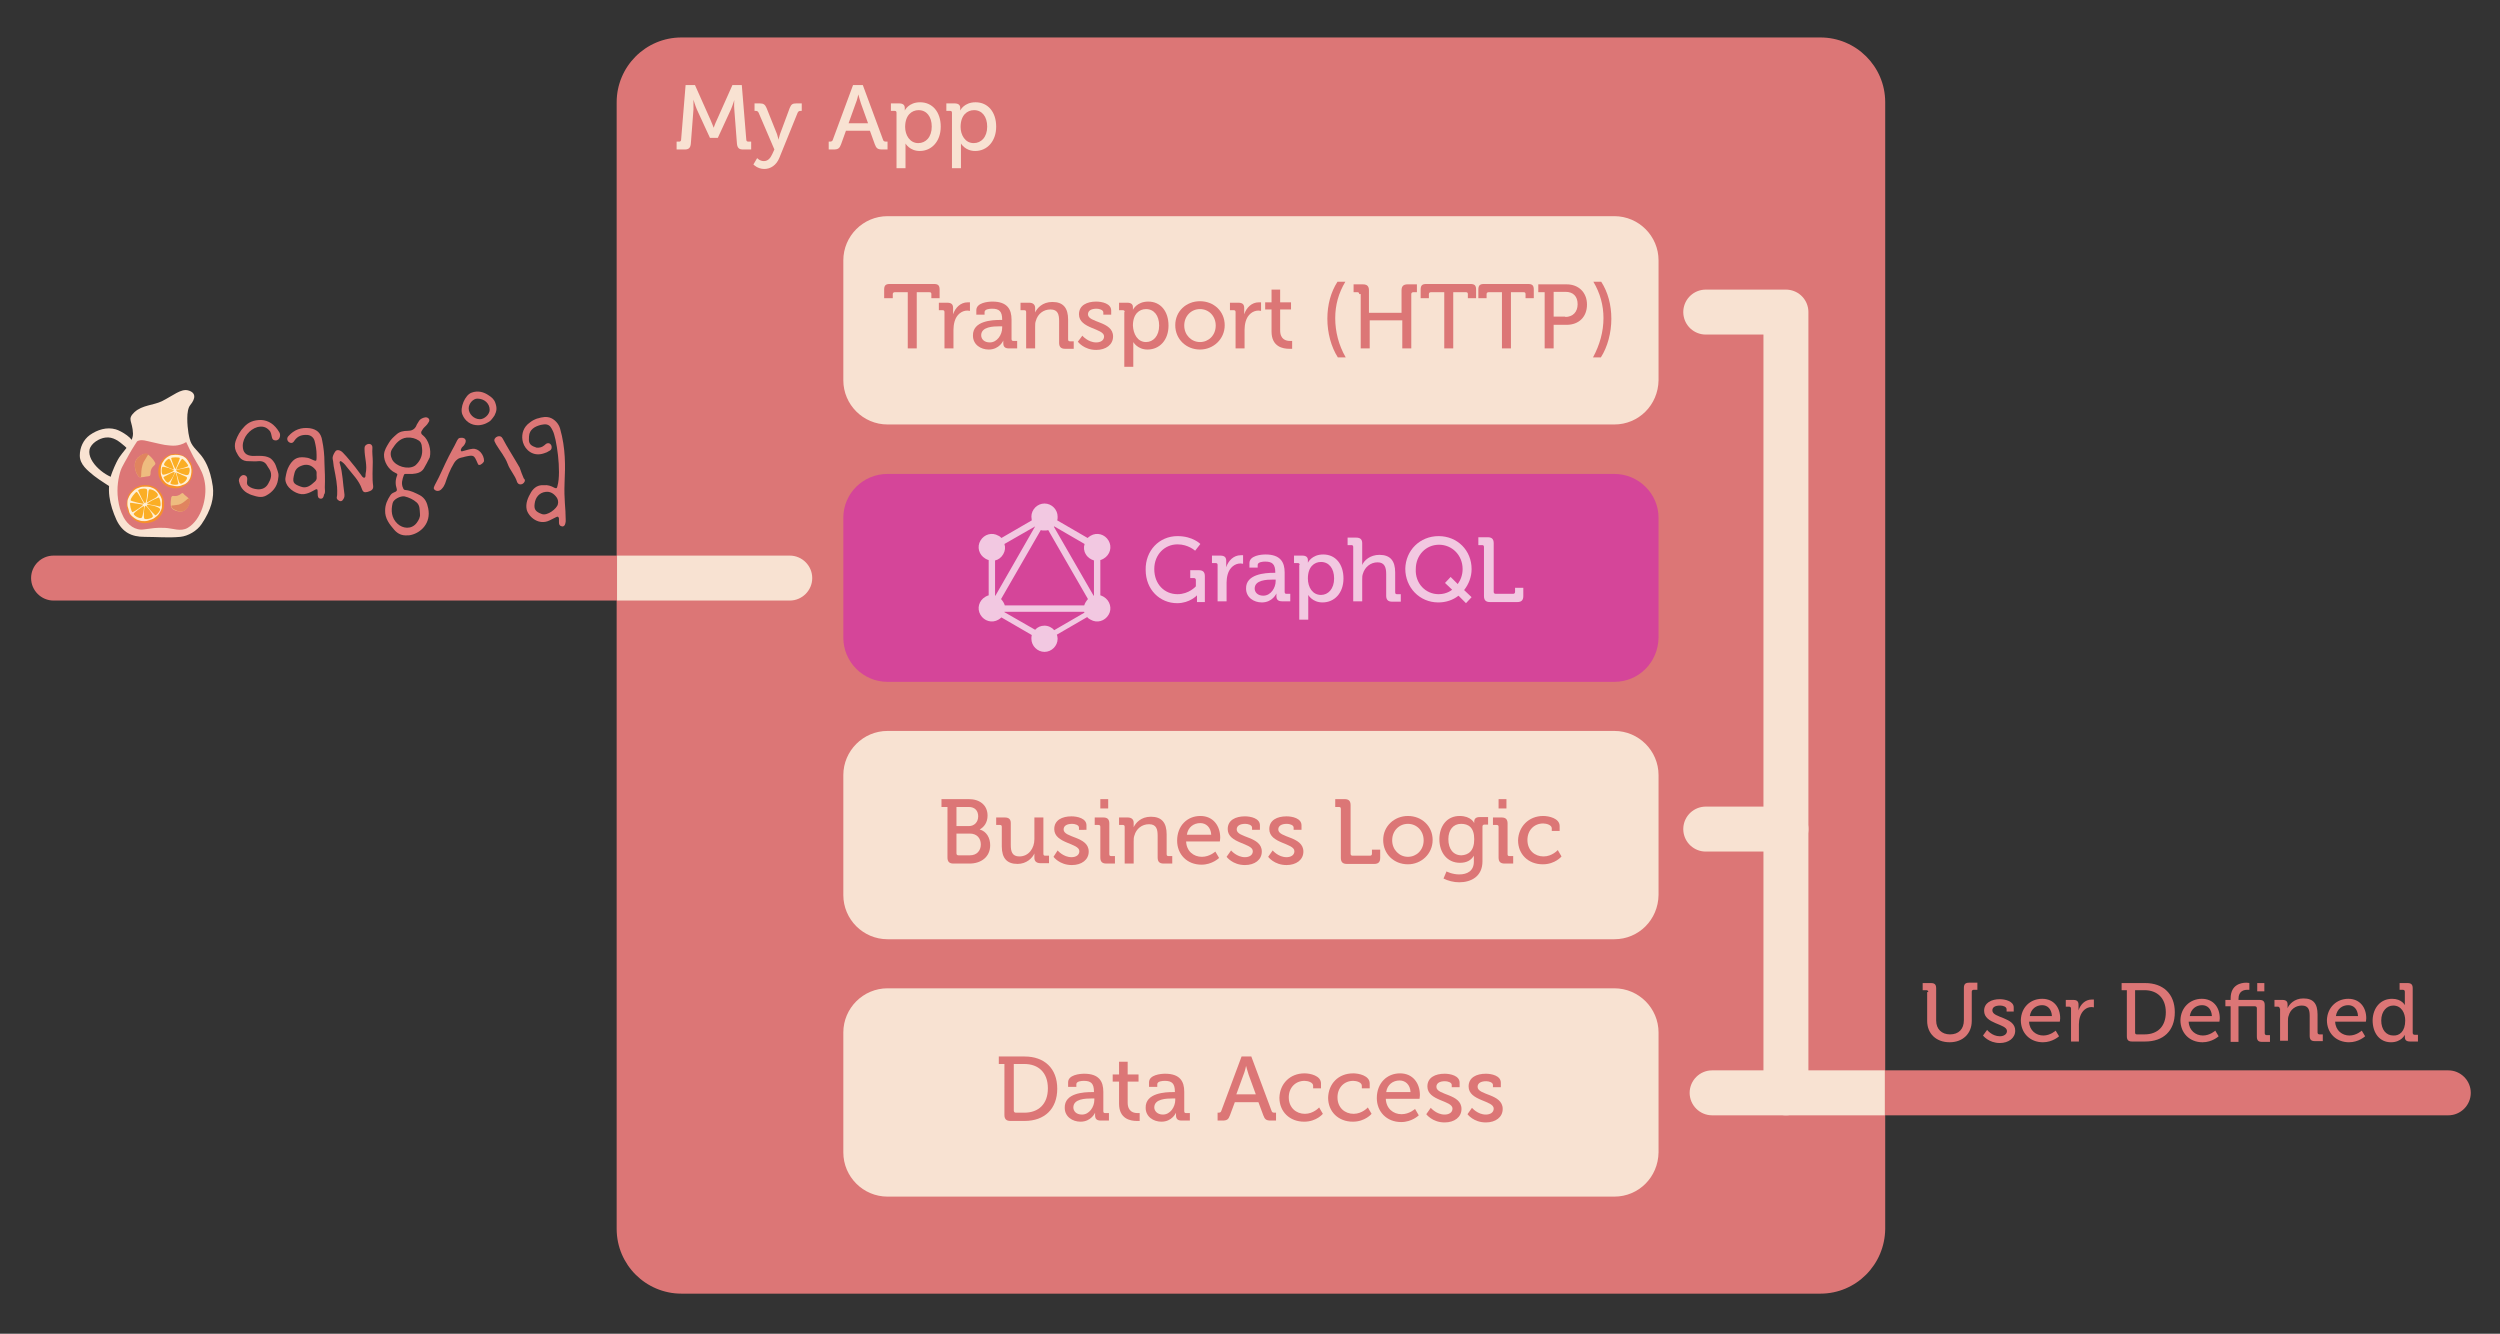 <?xml version="1.0" encoding="utf-8"?>
<!-- Generator: Adobe Illustrator 21.0.0, SVG Export Plug-In . SVG Version: 6.00 Build 0)  -->
<!DOCTYPE svg PUBLIC "-//W3C//DTD SVG 1.1//EN" "http://www.w3.org/Graphics/SVG/1.1/DTD/svg11.dtd">
<svg version="1.1" xmlns="http://www.w3.org/2000/svg" xmlns:xlink="http://www.w3.org/1999/xlink" x="0px" y="0px"
	 viewBox="0 0 667.3 356" enable-background="new 0 0 667.3 356" xml:space="preserve">
<rect x="0" y="0" width="667.3" height="356" fill="#333333" stroke="none"/>
<g id="Layer_4">
</g>
<g id="Layer_5">
</g>
<g id="Layer_6">
	<path fill="#DC7676" d="M485.9,345.3h-304c-9.5,0-17.3-7.7-17.3-17.3V27.3c0-9.5,7.7-17.3,17.3-17.3h304c9.5,0,17.3,7.7,17.3,17.3
		V328C503.1,337.6,495.4,345.3,485.9,345.3z"/>
	<g>
		<g>
			<path fill="#F8E2D2" d="M430.9,319.4h-194c-6.5,0-11.8-5.3-11.8-11.8v-32c0-6.5,5.3-11.8,11.8-11.8h194c6.5,0,11.8,5.3,11.8,11.8
				v32C442.6,314.2,437.4,319.4,430.9,319.4z"/>
			<g>
				<path fill="#DC7676" d="M268.2,284h-1.6V282h6.9c5.2,0,8.7,3.1,8.7,8.6c0,5.4-3.4,8.6-8.7,8.6h-3.8c-1.1,0-1.6-0.5-1.6-1.6V284z
					 M271.2,297h2.2c3.8,0,6.3-2.3,6.3-6.5c0-4.2-2.5-6.5-6.3-6.5h-2.8v12.4C270.6,296.8,270.8,297,271.2,297z"/>
				<path fill="#DC7676" d="M291.5,291.5h0.5v-0.1c0-2.2-0.8-2.9-2.7-2.9c-0.6,0-2,0.1-2,0.9v0.7h-2.2v-1.2c0-2,3.1-2.3,4.3-2.3
					c4,0,5.1,2.1,5.1,4.8v5.2c0,0.4,0.2,0.5,0.5,0.5h1v2h-2.2c-1.1,0-1.5-0.5-1.5-1.4c0-0.4,0-0.7,0-0.7h0c0,0-1,2.4-3.9,2.4
					c-2.1,0-4.2-1.3-4.2-3.7C284.1,291.7,289.4,291.5,291.5,291.5z M288.8,297.5c2,0,3.3-2.1,3.3-3.9v-0.4h-0.6c-1.8,0-5,0.1-5,2.4
					C286.5,296.5,287.2,297.5,288.8,297.5z"/>
				<path fill="#DC7676" d="M298.6,288.7H297v-1.9h1.7v-3.4h2.3v3.4h2.9v1.9h-2.9v5.6c0,2.5,1.7,2.8,2.6,2.8c0.3,0,0.6,0,0.6,0v2.1
					c0,0-0.3,0-0.8,0c-1.6,0-4.7-0.5-4.7-4.6V288.7z"/>
				<path fill="#DC7676" d="M313.1,291.5h0.5v-0.1c0-2.2-0.8-2.9-2.7-2.9c-0.6,0-2,0.1-2,0.9v0.7h-2.2v-1.2c0-2,3.1-2.3,4.3-2.3
					c4,0,5.1,2.1,5.1,4.8v5.2c0,0.4,0.2,0.5,0.5,0.5h1v2h-2.2c-1.1,0-1.5-0.5-1.5-1.4c0-0.4,0-0.7,0-0.7h0c0,0-1,2.4-3.9,2.4
					c-2.1,0-4.2-1.3-4.2-3.7C305.7,291.7,311.1,291.5,313.1,291.5z M310.4,297.5c2,0,3.3-2.1,3.3-3.9v-0.4h-0.6c-1.8,0-5,0.1-5,2.4
					C308.1,296.5,308.9,297.5,310.4,297.5z"/>
				<path fill="#DC7676" d="M324.9,297h0.3c0.4,0,0.7-0.1,0.8-0.5l5.4-14.5h2.6l5.4,14.5c0.1,0.4,0.4,0.5,0.8,0.5h0.4v2.1h-1.4
					c-1.2,0-1.6-0.3-2-1.4l-1.3-3.5h-6.3l-1.3,3.5c-0.4,1.1-0.8,1.4-2,1.4h-1.3V297z M335.2,292.1l-1.9-5.2
					c-0.3-0.9-0.7-2.4-0.7-2.4h0c0,0-0.3,1.5-0.7,2.4l-1.9,5.2H335.2z"/>
				<path fill="#DC7676" d="M348.2,286.5c1.5,0,4.4,0.6,4.4,2.7v1.3h-2.1v-0.7c0-0.9-1.4-1.3-2.3-1.3c-2.4,0-4.2,1.8-4.2,4.4
					c0,2.8,2,4.4,4.3,4.4c2.3,0,3.8-1.7,3.8-1.7l1,1.7c0,0-1.7,2.1-5,2.1c-3.9,0-6.6-2.7-6.6-6.4
					C341.6,289.3,344.3,286.5,348.2,286.5z"/>
				<path fill="#DC7676" d="M361.2,286.5c1.5,0,4.4,0.6,4.4,2.7v1.3h-2.1v-0.7c0-0.9-1.4-1.3-2.3-1.3c-2.4,0-4.2,1.8-4.2,4.4
					c0,2.8,2,4.4,4.3,4.4c2.3,0,3.8-1.7,3.8-1.7l1,1.7c0,0-1.7,2.1-5,2.1c-3.9,0-6.6-2.7-6.6-6.4
					C354.6,289.3,357.2,286.5,361.2,286.5z"/>
				<path fill="#DC7676" d="M373.7,286.5c3.4,0,5.3,2.6,5.3,5.8c0,0.3-0.1,1-0.1,1h-9c0.1,2.6,2,4.1,4.2,4.1c2.1,0,3.6-1.4,3.6-1.4
					l1,1.7c0,0-1.8,1.8-4.7,1.8c-3.9,0-6.5-2.8-6.5-6.4C367.5,289.1,370.2,286.5,373.7,286.5z M376.5,291.5c-0.1-2-1.4-3.1-2.9-3.1
					c-1.8,0-3.3,1.1-3.6,3.1H376.5z"/>
				<path fill="#DC7676" d="M381.9,295.7c0,0,1.5,1.8,3.7,1.8c1.1,0,2.1-0.5,2.1-1.6c0-2.2-6.7-2-6.7-5.9c0-2.4,2.1-3.4,4.6-3.4
					c1.5,0,4,0.5,4,2.4v1.2h-2.1v-0.6c0-0.7-1.1-1-1.8-1c-1.4,0-2.3,0.5-2.3,1.5c0,2.3,6.7,1.8,6.7,5.9c0,2.2-1.9,3.6-4.5,3.6
					c-3.3,0-4.9-2.2-4.9-2.2L381.9,295.7z"/>
				<path fill="#DC7676" d="M392.9,295.7c0,0,1.5,1.8,3.7,1.8c1.1,0,2.1-0.5,2.1-1.6c0-2.2-6.7-2-6.7-5.9c0-2.4,2.1-3.4,4.6-3.4
					c1.5,0,4,0.5,4,2.4v1.2h-2.1v-0.6c0-0.7-1.1-1-1.8-1c-1.4,0-2.3,0.5-2.3,1.5c0,2.3,6.7,1.8,6.7,5.9c0,2.2-1.9,3.6-4.5,3.6
					c-3.3,0-4.9-2.2-4.9-2.2L392.9,295.7z"/>
			</g>
		</g>
		<g>
			<path fill="#F8E2D2" d="M430.9,250.7h-194c-6.5,0-11.8-5.3-11.8-11.8v-32c0-6.5,5.3-11.8,11.8-11.8h194c6.5,0,11.8,5.3,11.8,11.8
				v32C442.6,245.5,437.4,250.7,430.9,250.7z"/>
			<g>
				<path fill="#DC7676" d="M252.9,215.4h-1.6v-2.1h7.3c2.9,0,5,1.6,5,4.4c0,1.9-1,3.1-2.1,3.7v0c1.8,0.5,2.8,2.2,2.8,4.2
					c0,3.2-2.5,4.9-5.5,4.9h-4.3c-1.1,0-1.6-0.5-1.6-1.6V215.4z M258.6,220.5c1.5,0,2.5-1.1,2.5-2.6c0-1.5-0.9-2.5-2.5-2.5h-3.3v5.1
					H258.6z M255.8,228.3h3.1c1.8,0,2.9-1.2,2.9-2.9s-1.1-2.9-2.9-2.9h-3.6v5.3C255.3,228.1,255.5,228.3,255.8,228.3z"/>
				<path fill="#DC7676" d="M267.4,220.7c0-0.4-0.2-0.5-0.5-0.5h-1v-2h2.3c1.1,0,1.6,0.5,1.6,1.5v5.8c0,1.7,0.3,3.1,2.3,3.1
					c2.5,0,4-2.2,4-4.6v-5.8h2.4v9.7c0,0.4,0.2,0.5,0.5,0.5h1v2h-2.3c-1,0-1.6-0.5-1.6-1.4v-0.5c0-0.4,0-0.7,0-0.7h0
					c-0.5,1.2-2.1,2.8-4.5,2.8c-2.8,0-4.2-1.5-4.2-4.7V220.7z"/>
				<path fill="#DC7676" d="M282.3,227c0,0,1.5,1.8,3.7,1.8c1.1,0,2.1-0.5,2.1-1.6c0-2.2-6.7-2-6.7-5.9c0-2.4,2.1-3.4,4.6-3.4
					c1.5,0,4,0.5,4,2.4v1.2H288v-0.6c0-0.7-1.1-1-1.8-1c-1.4,0-2.3,0.5-2.3,1.5c0,2.3,6.7,1.8,6.7,5.9c0,2.2-1.9,3.6-4.5,3.6
					c-3.3,0-4.9-2.2-4.9-2.2L282.3,227z"/>
				<path fill="#DC7676" d="M293.7,220.7c0-0.4-0.2-0.5-0.5-0.5h-1v-2h2.3c1.1,0,1.6,0.5,1.6,1.6v8.2c0,0.4,0.2,0.5,0.5,0.5h1v2
					h-2.3c-1.1,0-1.6-0.5-1.6-1.6V220.7z M293.7,213.3h2.1v2.5h-2.1V213.3z"/>
				<path fill="#DC7676" d="M300.2,220.7c0-0.4-0.2-0.5-0.5-0.5h-1v-2h2.3c1,0,1.6,0.5,1.6,1.4v0.5c0,0.4,0,0.7,0,0.7h0
					c0.5-1.1,1.9-2.8,4.6-2.8c2.9,0,4.2,1.6,4.2,4.7v5.3c0,0.4,0.2,0.5,0.5,0.5h1v2h-2.3c-1.1,0-1.6-0.5-1.6-1.6v-5.8
					c0-1.7-0.3-3.1-2.3-3.1c-1.9,0-3.4,1.2-3.9,3c-0.2,0.5-0.2,1-0.2,1.7v5.8h-2.4V220.7z"/>
				<path fill="#DC7676" d="M320.4,217.8c3.4,0,5.3,2.6,5.3,5.8c0,0.3-0.1,1-0.1,1h-9c0.1,2.6,2,4.1,4.2,4.1c2.1,0,3.6-1.4,3.6-1.4
					l1,1.7c0,0-1.8,1.8-4.7,1.8c-3.9,0-6.5-2.8-6.5-6.4C314.2,220.4,316.9,217.8,320.4,217.8z M323.3,222.8c-0.1-2-1.4-3.1-2.9-3.1
					c-1.8,0-3.3,1.1-3.6,3.1H323.3z"/>
				<path fill="#DC7676" d="M328.6,227c0,0,1.5,1.8,3.7,1.8c1.1,0,2.1-0.5,2.1-1.6c0-2.2-6.7-2-6.7-5.9c0-2.4,2.1-3.4,4.6-3.4
					c1.5,0,4,0.5,4,2.4v1.2h-2.1v-0.6c0-0.7-1.1-1-1.8-1c-1.4,0-2.3,0.5-2.3,1.5c0,2.3,6.7,1.8,6.7,5.9c0,2.2-1.9,3.6-4.5,3.6
					c-3.3,0-4.9-2.2-4.9-2.2L328.6,227z"/>
				<path fill="#DC7676" d="M339.7,227c0,0,1.5,1.8,3.7,1.8c1.1,0,2.1-0.5,2.1-1.6c0-2.2-6.7-2-6.7-5.9c0-2.4,2.1-3.4,4.6-3.4
					c1.5,0,4,0.5,4,2.4v1.2h-2.1v-0.6c0-0.7-1.1-1-1.8-1c-1.4,0-2.3,0.5-2.3,1.5c0,2.3,6.7,1.8,6.7,5.9c0,2.2-1.9,3.6-4.5,3.6
					c-3.3,0-4.9-2.2-4.9-2.2L339.7,227z"/>
				<path fill="#DC7676" d="M357.9,215.9c0-0.4-0.2-0.5-0.5-0.5h-1v-2.1h2.5c1.1,0,1.6,0.5,1.6,1.6v13c0,0.3,0.2,0.5,0.5,0.5h4.7
					c0.3,0,0.5-0.2,0.5-0.5v-1.1h2.2v2.2c0,1.1-0.5,1.6-1.6,1.6h-7.3c-1.1,0-1.6-0.5-1.6-1.6V215.9z"/>
				<path fill="#DC7676" d="M375.8,217.8c3.7,0,6.6,2.7,6.6,6.4c0,3.7-3,6.5-6.6,6.5c-3.7,0-6.6-2.7-6.6-6.5
					C369.2,220.5,372.2,217.8,375.8,217.8z M375.8,228.7c2.3,0,4.2-1.8,4.2-4.4c0-2.6-1.9-4.4-4.2-4.4c-2.3,0-4.2,1.8-4.2,4.4
					C371.6,226.8,373.5,228.7,375.8,228.7z"/>
				<path fill="#DC7676" d="M389.6,217.8c3.1,0,3.9,1.9,3.9,1.9h0c0,0,0-0.2,0-0.4c0-0.7,0.4-1.2,1.4-1.2h2.3v2h-1
					c-0.3,0-0.5,0.2-0.5,0.5v9.3c0,4.1-3.1,5.6-6.2,5.6c-1.5,0-3-0.4-4.2-1l0.8-1.9c0,0,1.5,0.8,3.4,0.8c2.1,0,3.9-0.9,3.9-3.4v-0.8
					c0-0.4,0-0.8,0-0.8h0c-0.7,1.2-1.9,1.9-3.7,1.9c-3.4,0-5.5-2.7-5.5-6.3C384.2,220.5,386.2,217.8,389.6,217.8z M393.5,224
					c0-3.2-1.6-4.1-3.5-4.1c-2.1,0-3.4,1.6-3.4,4.1c0,2.6,1.3,4.3,3.5,4.3C391.9,228.2,393.5,227.2,393.5,224z"/>
				<path fill="#DC7676" d="M400,220.7c0-0.4-0.2-0.5-0.5-0.5h-1v-2h2.3c1.1,0,1.6,0.5,1.6,1.6v8.2c0,0.4,0.2,0.5,0.5,0.5h1v2h-2.3
					c-1.1,0-1.6-0.5-1.6-1.6V220.7z M400,213.3h2.1v2.5H400V213.3z"/>
				<path fill="#DC7676" d="M411.9,217.8c1.5,0,4.4,0.6,4.4,2.7v1.3h-2.1v-0.7c0-0.9-1.4-1.3-2.3-1.3c-2.4,0-4.2,1.8-4.2,4.4
					c0,2.8,2,4.4,4.3,4.4c2.3,0,3.8-1.7,3.8-1.7l1,1.7c0,0-1.7,2.1-5,2.1c-3.9,0-6.6-2.7-6.6-6.4C405.3,220.7,408,217.8,411.9,217.8
					z"/>
			</g>
		</g>
		<g>
			<path fill="#D54599" d="M430.9,182h-194c-6.5,0-11.8-5.3-11.8-11.8v-32c0-6.5,5.3-11.7,11.8-11.7h194c6.5,0,11.8,5.3,11.8,11.7
				v32C442.6,176.8,437.4,182,430.9,182z"/>
		</g>
		<g>
			<path fill="#F8E2D2" d="M430.9,113.3h-194c-6.5,0-11.8-5.3-11.8-11.8v-32c0-6.5,5.3-11.8,11.8-11.8h194c6.5,0,11.8,5.3,11.8,11.8
				v32C442.6,108.1,437.4,113.3,430.9,113.3z"/>
			<g>
				<path fill="#DC7676" d="M242.2,78h-3.4c-0.3,0-0.5,0.2-0.5,0.5v1.1H236v-2.3c0-1.1,0.4-1.5,1.5-1.5h11.8c1.1,0,1.5,0.4,1.5,1.5
					v2.3h-2.2v-1.1c0-0.4-0.2-0.5-0.5-0.5h-3.4V93h-2.4V78z"/>
				<path fill="#DC7676" d="M252.1,83.3c0-0.4-0.2-0.5-0.5-0.5h-1v-2h2.2c1.1,0,1.6,0.4,1.6,1.4v0.8c0,0.5,0,0.9,0,0.9h0
					c0.6-1.8,2-3.2,3.9-3.2c0.3,0,0.6,0,0.6,0V83c0,0-0.3-0.1-0.7-0.1c-1.5,0-2.9,1.1-3.4,2.9c-0.2,0.7-0.3,1.5-0.3,2.2v5h-2.4V83.3
					z"/>
				<path fill="#DC7676" d="M267,85.4h0.5v-0.1c0-2.2-0.8-2.9-2.7-2.9c-0.6,0-2,0.1-2,0.9V84h-2.2v-1.2c0-2,3.1-2.3,4.3-2.3
					c4,0,5.1,2.1,5.1,4.8v5.2c0,0.4,0.2,0.5,0.5,0.5h1v2h-2.2c-1.1,0-1.5-0.5-1.5-1.4c0-0.4,0-0.7,0-0.7h0c0,0-1,2.4-3.9,2.4
					c-2.1,0-4.2-1.3-4.2-3.7C259.6,85.6,264.9,85.4,267,85.4z M264.2,91.4c2,0,3.3-2.1,3.3-3.9v-0.4h-0.6c-1.8,0-5,0.1-5,2.4
					C261.9,90.5,262.7,91.4,264.2,91.4z"/>
				<path fill="#DC7676" d="M273.9,83.3c0-0.4-0.2-0.5-0.5-0.5h-1v-2h2.3c1,0,1.6,0.5,1.6,1.4v0.5c0,0.4,0,0.7,0,0.7h0
					c0.5-1.1,1.9-2.8,4.6-2.8c2.9,0,4.2,1.6,4.2,4.7v5.3c0,0.4,0.2,0.5,0.5,0.5h1v2h-2.3c-1.1,0-1.6-0.5-1.6-1.6v-5.8
					c0-1.7-0.3-3.1-2.3-3.1c-1.9,0-3.4,1.2-3.9,3c-0.2,0.5-0.2,1-0.2,1.7V93h-2.4V83.3z"/>
				<path fill="#DC7676" d="M288.9,89.6c0,0,1.5,1.8,3.7,1.8c1.1,0,2.1-0.5,2.1-1.6c0-2.2-6.7-2-6.7-5.9c0-2.4,2.1-3.4,4.6-3.4
					c1.5,0,4,0.5,4,2.4V84h-2.1v-0.6c0-0.7-1.1-1-1.8-1c-1.4,0-2.3,0.5-2.3,1.5c0,2.3,6.7,1.8,6.7,5.9c0,2.2-1.9,3.6-4.5,3.6
					c-3.3,0-4.9-2.2-4.9-2.2L288.9,89.6z"/>
				<path fill="#DC7676" d="M300.2,83.3c0-0.4-0.2-0.5-0.5-0.5h-1v-2h2.2c1.1,0,1.5,0.5,1.5,1.2c0,0.4,0,0.7,0,0.7h0
					c0,0,1-2.2,4.1-2.2c3.3,0,5.4,2.6,5.4,6.4c0,3.9-2.4,6.4-5.6,6.4c-2.7,0-3.8-2-3.8-2h0c0,0,0,0.4,0,1.1v5.5h-2.4V83.3z
					 M305.9,91.3c1.9,0,3.5-1.6,3.5-4.4c0-2.7-1.4-4.4-3.5-4.4c-1.8,0-3.5,1.3-3.5,4.4C302.5,89.1,303.6,91.3,305.9,91.3z"/>
				<path fill="#DC7676" d="M320.3,80.4c3.7,0,6.6,2.7,6.6,6.4c0,3.7-3,6.5-6.6,6.5s-6.6-2.7-6.6-6.5
					C313.7,83.1,316.6,80.4,320.3,80.4z M320.3,91.3c2.3,0,4.2-1.8,4.2-4.4c0-2.6-1.9-4.4-4.2-4.4c-2.3,0-4.2,1.8-4.2,4.4
					C316.1,89.4,318,91.3,320.3,91.3z"/>
				<path fill="#DC7676" d="M329.8,83.3c0-0.4-0.2-0.5-0.5-0.5h-1v-2h2.2c1.1,0,1.6,0.4,1.6,1.4v0.8c0,0.5,0,0.9,0,0.9h0
					c0.6-1.8,2-3.2,3.9-3.2c0.3,0,0.6,0,0.6,0V83c0,0-0.3-0.1-0.7-0.1c-1.5,0-2.9,1.1-3.4,2.9c-0.2,0.7-0.3,1.5-0.3,2.2v5h-2.4V83.3
					z"/>
				<path fill="#DC7676" d="M339.3,82.6h-1.6v-1.9h1.7v-3.4h2.3v3.4h2.9v1.9h-2.9v5.6c0,2.5,1.7,2.8,2.6,2.8c0.3,0,0.6,0,0.6,0v2.1
					c0,0-0.3,0-0.8,0c-1.6,0-4.7-0.5-4.7-4.6V82.6z"/>
				<path fill="#DC7676" d="M357,75.2h2.1c-1.8,3-2.7,6.2-2.7,9.7c0,3.6,0.9,7.2,2.8,10.5h-2.1c-1.8-2.8-2.8-6.6-2.8-10.3
					C354.3,81.4,355.2,78,357,75.2z"/>
				<path fill="#DC7676" d="M362.8,78.5c0-0.4-0.2-0.5-0.5-0.5h-1v-2.1h2.5c1.1,0,1.6,0.5,1.6,1.6v6h8.7v-6c0-1.1,0.5-1.6,1.6-1.6
					h2.5V78h-1c-0.3,0-0.5,0.2-0.5,0.5V93h-2.4v-7.5h-8.7V93h-2.4V78.5z"/>
				<path fill="#DC7676" d="M385.4,78h-3.5c-0.3,0-0.5,0.2-0.5,0.5v1.1h-2.2v-2.3c0-1.1,0.4-1.5,1.5-1.5h11.8c1.1,0,1.5,0.4,1.5,1.5
					v2.3h-2.2v-1.1c0-0.4-0.2-0.5-0.5-0.5h-3.4V93h-2.4V78z"/>
				<path fill="#DC7676" d="M400.8,78h-3.5c-0.3,0-0.5,0.2-0.5,0.5v1.1h-2.2v-2.3c0-1.1,0.4-1.5,1.5-1.5h11.8c1.1,0,1.5,0.4,1.5,1.5
					v2.3h-2.2v-1.1c0-0.4-0.2-0.5-0.5-0.5h-3.4V93h-2.4V78z"/>
				<path fill="#DC7676" d="M412.2,78h-1.6v-2.1h7.6c3.1,0,5.4,2.1,5.4,5.4c0,3.3-2.2,5.4-5.4,5.4h-3.5V93h-2.4V78z M417.8,84.6
					c2,0,3.3-1.3,3.3-3.4c0-2.1-1.2-3.3-3.2-3.3h-3.2v6.6H417.8z"/>
				<path fill="#DC7676" d="M428,84.9c0-3.4-0.9-6.7-2.7-9.7h2.1c1.8,2.8,2.7,6.2,2.7,9.9c0,3.7-1,7.5-2.8,10.3h-2.1
					C427,92.1,428,88.5,428,84.9z"/>
			</g>
		</g>
	</g>
	<g>
		<path fill="#F8E2D2" d="M180.5,37.8h0.8c0.3,0,0.5-0.2,0.5-0.5l1.2-14.6h2.5l4.1,9.2c0.4,0.9,0.9,2.2,0.9,2.2h0
			c0,0,0.4-1.2,0.9-2.2l4.1-9.2h2.5l1.2,14.6c0,0.3,0.2,0.5,0.5,0.5h0.8v2.1h-2.2c-1.1,0-1.5-0.5-1.6-1.6l-0.7-9.1
			c-0.1-1,0-2.5,0-2.5h0c0,0-0.5,1.6-0.9,2.5l-3.5,7.6h-2.1l-3.5-7.6c-0.4-0.9-0.9-2.6-0.9-2.6h0c0,0,0,1.5,0,2.6l-0.7,9.1
			c-0.1,1.1-0.5,1.6-1.6,1.6h-2.2V37.8z"/>
		<path fill="#F8E2D2" d="M203.9,43c1,0,1.7-0.7,2.2-1.8l0.6-1.3l-4.2-9.8c-0.2-0.4-0.4-0.5-0.8-0.5h-0.3v-2h1.4
			c1,0,1.4,0.3,1.8,1.2l2.8,7c0.2,0.6,0.4,1.5,0.4,1.5h0c0,0,0.2-0.9,0.4-1.5l2.6-7c0.4-1,0.8-1.2,1.8-1.2h1.4v2h-0.3
			c-0.4,0-0.6,0.1-0.8,0.5L208,42.2c-0.8,1.9-2.3,2.9-4,2.9c-1.8,0-2.9-1.2-2.9-1.2l1-1.7C202.1,42.2,202.8,43,203.9,43z"/>
		<path fill="#F8E2D2" d="M221.2,37.8h0.3c0.4,0,0.7-0.1,0.8-0.5l5.4-14.6h2.6l5.4,14.6c0.1,0.4,0.4,0.5,0.8,0.5h0.4v2.1h-1.4
			c-1.2,0-1.6-0.3-2-1.4l-1.3-3.6h-6.4l-1.3,3.6c-0.4,1.1-0.8,1.4-2,1.4h-1.3V37.8z M231.7,32.9l-1.9-5.3c-0.3-0.9-0.7-2.4-0.7-2.4
			h0c0,0-0.3,1.5-0.7,2.4l-1.9,5.3H231.7z"/>
		<path fill="#F8E2D2" d="M239.3,30.1c0-0.4-0.2-0.5-0.5-0.5h-1v-2h2.2c1.1,0,1.5,0.5,1.5,1.2c0,0.4,0,0.7,0,0.7h0
			c0,0,1-2.2,4.1-2.2c3.3,0,5.5,2.6,5.5,6.5c0,3.9-2.4,6.5-5.6,6.5c-2.7,0-3.8-2-3.8-2h0c0,0,0,0.4,0,1.1v5.5h-2.4V30.1z
			 M245.1,38.2c2,0,3.6-1.6,3.6-4.4c0-2.7-1.4-4.4-3.5-4.4c-1.8,0-3.6,1.3-3.6,4.5C241.6,36,242.8,38.2,245.1,38.2z"/>
		<path fill="#F8E2D2" d="M254.1,30.1c0-0.4-0.2-0.5-0.5-0.5h-1v-2h2.2c1.1,0,1.5,0.5,1.5,1.2c0,0.4,0,0.7,0,0.7h0
			c0,0,1-2.2,4.1-2.2c3.3,0,5.5,2.6,5.5,6.5c0,3.9-2.4,6.5-5.6,6.5c-2.7,0-3.8-2-3.8-2h0c0,0,0,0.4,0,1.1v5.5h-2.4V30.1z
			 M259.9,38.2c2,0,3.6-1.6,3.6-4.4c0-2.7-1.4-4.4-3.5-4.4c-1.8,0-3.6,1.3-3.6,4.5C256.4,36,257.6,38.2,259.9,38.2z"/>
	</g>
	<g>
		<path fill="#DC7676" d="M653.5,285.7H503.1v12h150.4c3.3,0,6-2.7,6-6S656.8,285.7,653.5,285.7z"/>
		<path fill="#F8E2D2" d="M457,285.7c-3.3,0-6,2.7-6,6s2.7,6,6,6h46.1v-12H457z"/>
	</g>
	
		<polyline fill="none" stroke="#F8E2D2" stroke-width="12" stroke-linecap="round" stroke-linejoin="round" stroke-miterlimit="10" points="
		455.3,83.3 476.7,83.3 476.7,291.7 	"/>
	
		<line fill="none" stroke="#F8E2D2" stroke-width="12" stroke-linecap="round" stroke-linejoin="round" stroke-miterlimit="10" x1="455.3" y1="221.3" x2="476.7" y2="221.3"/>
	<g>
		<path fill="#DC7676" d="M514.7,264.8c0-0.3-0.2-0.5-0.5-0.5h-1v-1.9h2.2c1,0,1.4,0.4,1.4,1.4v8.6c0,2.3,1.5,3.7,3.7,3.7
			c2.3,0,3.7-1.4,3.7-3.8v-8.6c0-1,0.4-1.4,1.4-1.4h2.2v1.9h-1c-0.3,0-0.5,0.2-0.5,0.5v7.8c0,3.4-2.4,5.7-5.9,5.7
			c-3.6,0-6-2.3-6-5.7V264.8z"/>
		<path fill="#DC7676" d="M530.4,274.9c0,0,1.3,1.7,3.4,1.7c1,0,1.9-0.5,1.9-1.4c0-2-6.1-1.8-6.1-5.4c0-2.1,1.9-3.1,4.2-3.1
			c1.3,0,3.7,0.5,3.7,2.2v1.1h-1.9v-0.6c0-0.7-1-1-1.7-1c-1.3,0-2.1,0.4-2.1,1.3c0,2.1,6.1,1.7,6.1,5.4c0,2-1.8,3.3-4.1,3.3
			c-3,0-4.5-2-4.5-2L530.4,274.9z"/>
		<path fill="#DC7676" d="M545.1,266.6c3.1,0,4.8,2.3,4.8,5.2c0,0.3-0.1,0.9-0.1,0.9h-8.2c0.1,2.4,1.9,3.7,3.8,3.7
			c1.9,0,3.3-1.3,3.3-1.3l0.9,1.5c0,0-1.7,1.6-4.3,1.6c-3.5,0-5.9-2.5-5.9-5.9C539.5,268.9,541.9,266.6,545.1,266.6z M547.7,271.2
			c-0.1-1.9-1.2-2.9-2.6-2.9c-1.6,0-3,1-3.3,2.9H547.7z"/>
		<path fill="#DC7676" d="M552.8,269.2c0-0.3-0.2-0.5-0.5-0.5h-0.9v-1.8h2c1,0,1.4,0.4,1.4,1.3v0.7c0,0.4,0,0.8,0,0.8h0
			c0.5-1.6,1.8-2.9,3.5-2.9c0.3,0,0.6,0,0.6,0v2.1c0,0-0.3-0.1-0.6-0.1c-1.4,0-2.6,1-3.1,2.6c-0.2,0.6-0.3,1.3-0.3,2v4.6h-2.1V269.2
			z"/>
		<path fill="#DC7676" d="M567.7,264.3h-1.4v-1.9h6.3c4.8,0,7.9,2.9,7.9,7.8c0,5-3.1,7.8-7.9,7.8h-3.5c-1,0-1.4-0.4-1.4-1.4V264.3z
			 M570.4,276.1h2c3.5,0,5.7-2.1,5.7-5.9c0-3.8-2.3-5.9-5.7-5.9h-2.5v11.3C569.9,276,570.1,276.1,570.4,276.1z"/>
		<path fill="#DC7676" d="M587.7,266.6c3.1,0,4.8,2.3,4.8,5.2c0,0.3-0.1,0.9-0.1,0.9h-8.2c0.1,2.4,1.9,3.7,3.8,3.7
			c1.9,0,3.3-1.3,3.3-1.3l0.9,1.5c0,0-1.7,1.6-4.3,1.6c-3.5,0-5.9-2.5-5.9-5.9C582.1,268.9,584.6,266.6,587.7,266.6z M590.4,271.2
			c-0.1-1.9-1.2-2.9-2.6-2.9c-1.6,0-3,1-3.3,2.9H590.4z"/>
		<path fill="#DC7676" d="M595.4,268.6H594v-1.7h1.4v-0.4c0-3.7,2.8-4.2,4.2-4.2c0.5,0,0.8,0.1,0.8,0.1v1.8c0,0-0.2,0-0.6,0
			c-0.8,0-2.3,0.3-2.3,2.4v0.3h5.6c1,0,1.4,0.4,1.4,1.4v7.5c0,0.3,0.2,0.5,0.5,0.5h0.9v1.8h-2.1c-1,0-1.4-0.4-1.4-1.4v-7.6
			c0-0.3-0.2-0.5-0.5-0.5h-4.4v9.5h-2.1V268.6z M602.5,262.4h1.9v2.2h-1.9V262.4z"/>
		<path fill="#DC7676" d="M608.5,269.2c0-0.3-0.2-0.5-0.5-0.5h-0.9v-1.8h2.1c1,0,1.4,0.4,1.4,1.2v0.4c0,0.4,0,0.6,0,0.6h0
			c0.4-1,1.8-2.6,4.2-2.6c2.7,0,3.8,1.4,3.8,4.3v4.8c0,0.3,0.2,0.5,0.5,0.5h0.9v1.8h-2.1c-1,0-1.4-0.4-1.4-1.4v-5.3
			c0-1.6-0.3-2.8-2.1-2.8c-1.7,0-3.1,1.1-3.5,2.7c-0.2,0.4-0.2,1-0.2,1.5v5.2h-2.1V269.2z"/>
		<path fill="#DC7676" d="M626.8,266.6c3.1,0,4.8,2.3,4.8,5.2c0,0.3-0.1,0.9-0.1,0.9h-8.2c0.1,2.4,1.9,3.7,3.8,3.7
			c1.9,0,3.3-1.3,3.3-1.3l0.9,1.5c0,0-1.7,1.6-4.3,1.6c-3.5,0-5.9-2.5-5.9-5.9C621.2,268.9,623.7,266.6,626.8,266.6z M629.4,271.2
			c-0.1-1.9-1.2-2.9-2.6-2.9c-1.6,0-3,1-3.3,2.9H629.4z"/>
		<path fill="#DC7676" d="M638.5,266.6c2.6,0,3.4,1.7,3.4,1.7h0c0,0,0-0.3,0-0.8v-2.8c0-0.3-0.2-0.5-0.5-0.5h-0.9v-1.8h2.1
			c1,0,1.4,0.4,1.4,1.4v11.9c0,0.3,0.2,0.5,0.5,0.5h0.9v1.8h-2.1c-1,0-1.4-0.4-1.4-1.2c0-0.3,0-0.6,0-0.6h0c0,0-0.9,2-3.7,2
			c-3,0-4.9-2.4-4.9-5.9C633.4,268.9,635.5,266.6,638.5,266.6z M642,272.4c0-2-1-4-3.2-4c-1.7,0-3.2,1.5-3.2,4c0,2.4,1.3,4,3.2,4
			C640.5,276.5,642,275.3,642,272.4z"/>
	</g>
	<g>
		<path fill="#DC7676" d="M14.3,148.3h150.4v12H14.3c-3.3,0-6-2.7-6-6S11,148.3,14.3,148.3z"/>
		<path fill="#F8E2D2" d="M210.8,148.3c3.3,0,6,2.7,6,6s-2.7,6-6,6h-46.1v-12H210.8z"/>
	</g>
	<g>
		<g id="XMLID_3_">
			<path id="XMLID_60_" fill="#F9E3D2" d="M43.2,107.1c3-1.5,5.1-3.4,7-2.9c2.2,0.6,2,2.2,0.6,3.9c-1.2,1.4-0.8,5.6-0.5,7.5
				c0.5,2.7,0.7,3,2.9,5.4c1.4,1.5,2.9,4,3.6,8.8c0.4,3-0.4,6.3-3,10.1c-1.2,1.8-3.6,3.2-5.7,3.4c-3.1,0.3-6.3,0-9.5,0
				c-3.5,0-5.9-1.2-7.5-4.5c-1.8-4-2.9-8.4-1.1-12.9c1.6-4,2.2-4.3,3.5-6c0.9-1.1,2-2.6,2-4.1c-0.1-3.5-1.7-3.8,0.4-5.8
				C38,108.1,40.9,108.2,43.2,107.1z"/>
			<path id="XMLID_59_" fill="#F9E3D2" d="M35.6,118.7c0.3-1.6-3.3-3.7-4.7-4.1c-2.4-0.7-4.9,0.1-6.9,1.5c-1.8,1.3-2.7,3.4-2.7,5.5
				c0,2.4,2.1,4,3.8,5.4c1.8,1.4,3.9,2.6,5.8,3.9c0.6-0.9,0.7-2.1,0.6-3.1c-3-0.2-8.3-4.4-7.6-7.8c0.4-1.7,2.6-3,4.2-3.2
				c2.1-0.3,3.7,1,5.2,2.3c0.6,0.5,1.3,1.4,1.7,1.8L35.6,118.7z"/>
			<path id="XMLID_58_" fill="#DC7676" d="M49.7,118c0,0,1.7,3.7,2.7,5.3c1.2,1.9,2,3.6,2.3,5.7c0.6,3.9-0.9,9.7-4.6,11.9
				c-1.9,1.1-3.9,0.1-6.1,0c-2.4-0.1-3.2,0.1-5.5,0.4c-2.4,0.4-4.4-1.2-5.5-3.2c-0.9-1.8-1.2-2.8-1.5-4.9c-0.4-3,0.1-5.8,0.7-7.6
				c0.4-1.2,1.7-3.2,2.3-4.4c0.9-1.6,2.1-3.4,2.1-3.4c1.1-0.7,2.8,0,3.9,0.2c1.5,0.3,3.1,0.8,4.7,0.9
				C45.6,118.9,47.6,119.3,49.7,118z"/>
			<g id="XMLID_47_">
				<path id="XMLID_57_" fill="#F79029" d="M35.8,130.4c0.4-0.3,0.8-0.5,1.2-0.6c0.4-0.2,0.9-0.3,1.3-0.3c0.4,0,0.9,0,1.3,0
					c0.4,0.1,0.9,0.2,1.3,0.4c0.4,0.2,0.8,0.4,1.1,0.7c0.3,0.3,0.6,0.6,0.9,1c0.3,0.4,0.5,0.8,0.6,1.2c0.2,0.4,0.2,0.9,0.3,1.3
					c0,0.4,0,0.9,0,1.3c-0.1,0.4-0.2,0.9-0.4,1.3c-0.2,0.4-0.4,0.8-0.7,1.1c-0.3,0.3-0.6,0.7-0.9,0.9c-0.4,0.3-0.8,0.5-1.2,0.6
					c-0.4,0.2-0.9,0.2-1.3,0.3c-0.4,0-0.9,0.1-1.3,0c-0.4-0.1-0.9-0.2-1.3-0.4c-0.4-0.2-0.8-0.4-1.1-0.7c-0.3-0.3-0.6-0.6-0.9-1
					c-0.3-0.4-0.5-0.8-0.6-1.2c-0.2-0.4-0.2-0.9-0.3-1.3c0-0.4,0-0.9,0.1-1.3c0.1-0.4,0.2-0.9,0.3-1.3c0.2-0.4,0.4-0.8,0.7-1.1
					C35.1,131,35.4,130.7,35.8,130.4z"/>
				<path id="XMLID_56_" fill="#FFEFD5" d="M36,130.7c0.4-0.3,0.9-0.5,1.3-0.6c0.5-0.2,0.9-0.2,1.4-0.2c0.5,0,1,0,1.4,0.1
					c0.5,0.2,0.9,0.3,1.3,0.6c0.4,0.3,0.7,0.7,1,1.1c0.3,0.4,0.5,0.8,0.7,1.3c0.2,0.5,0.1,1,0.1,1.4c0,0.5,0.1,1-0.1,1.5
					c-0.2,0.5-0.4,0.9-0.7,1.3c-0.3,0.4-0.7,0.7-1.1,1c-0.4,0.3-0.9,0.5-1.3,0.6c-0.5,0.2-0.9,0.3-1.4,0.3c-0.5,0-1,0-1.4-0.2
					c-0.5-0.1-0.9-0.3-1.3-0.6c-0.4-0.3-0.8-0.6-1.1-1c-0.3-0.4-0.4-0.9-0.5-1.4c-0.2-0.5-0.3-0.9-0.3-1.4c0-0.5,0-1,0.2-1.4
					c0.2-0.5,0.4-0.9,0.7-1.3C35.3,131.4,35.6,131,36,130.7z"/>
				<path id="XMLID_55_" fill="#FBAE25" d="M35.4,136.7c0.4-0.1,2.8-1.7,2.8-2c0,0-3-0.5-3.4-0.5C34.5,134.2,35,136.7,35.4,136.7z"
					/>
				<path id="XMLID_54_" fill="#FBAE25" d="M38.4,134.4c-0.3-0.5-1.6-3-1.9-3.1c-0.3-0.1-1.9,2-1.6,2.3
					C35.1,133.8,38.6,134.7,38.4,134.4z"/>
				<path id="XMLID_53_" fill="#FBAE25" d="M40.8,137.8c0-0.6-1.6-2.8-2-2.8c-0.4,0.1-0.5,3-0.3,3.4
					C38.7,138.8,40.8,138.4,40.8,137.8z"/>
				<path id="XMLID_52_" fill="#FBAE25" d="M37.8,138.2c0.3-0.2,0.8-3,0.6-3.1c-0.2-0.1-2.6,1.7-2.7,2
					C35.5,137.5,37.3,138.6,37.8,138.2z"/>
				<path id="XMLID_51_" fill="#FBAE25" d="M42.3,132.8c-1.2,0.5-3.1,1.4-3,1.7c0,0.1,2.8,0.5,3.3,0.7
					C43.2,135.4,42.7,132.6,42.3,132.8z"/>
				<path id="XMLID_50_" fill="#FBAE25" d="M39.2,134.8c-0.2,0.3,1.5,2,2.2,2.7c0.2,0.3,1.6-1.3,1.3-1.7
					C42.3,135.2,39.3,134.5,39.2,134.8z"/>
				<path id="XMLID_49_" fill="#FBAE25" d="M36.9,131c0.4,0.9,1.4,3.2,1.8,3.3c0.4,0.1,0.8-3.2,0.5-3.7
					C38.8,130.2,36.7,130.5,36.9,131z"/>
				<path id="XMLID_48_" fill="#FBAE25" d="M39.2,133.9c-0.1,0.2-0.1,0.4,0.1,0.2c0.3-0.2,1.8-1,2.2-1.2c0.3-0.2,1-0.6,0.4-1.3
					c-0.6-0.7-1.3-0.9-1.8-1c-0.4-0.1-0.5,0.5-0.5,0.8C39.6,131.8,39.3,133.5,39.2,133.9z"/>
			</g>
			<g id="XMLID_36_">
				<path id="XMLID_46_" fill="#F79029" d="M51.1,124c0.2,0.4,0.3,0.8,0.3,1.2c0.1,0.4,0,0.8,0,1.2c-0.1,0.4-0.2,0.8-0.3,1.2
					c-0.2,0.4-0.3,0.7-0.6,1c-0.2,0.3-0.6,0.6-0.9,0.8c-0.3,0.2-0.7,0.4-1,0.6c-0.4,0.2-0.8,0.3-1.2,0.3c-0.4,0.1-0.8,0-1.2,0
					c-0.4-0.1-0.8-0.1-1.2-0.3c-0.4-0.2-0.7-0.4-1-0.6c-0.3-0.2-0.6-0.5-0.8-0.8c-0.2-0.3-0.5-0.6-0.6-1c-0.2-0.4-0.3-0.8-0.3-1.2
					c-0.1-0.4,0-0.8,0-1.2c0.1-0.4,0.1-0.8,0.3-1.2c0.2-0.4,0.4-0.7,0.6-1c0.2-0.3,0.5-0.6,0.8-0.9c0.3-0.2,0.7-0.4,1-0.6
					c0.4-0.2,0.8-0.3,1.2-0.3c0.4-0.1,0.8,0,1.2,0c0.4,0.1,0.8,0.2,1.1,0.3c0.4,0.2,0.7,0.3,1.1,0.6c0.3,0.2,0.6,0.5,0.8,0.9
					C50.8,123.2,51,123.6,51.1,124z"/>
				<path id="XMLID_45_" fill="#FFEFD5" d="M50.8,124.1c0.2,0.4,0.2,0.9,0.3,1.3c0,0.4,0,0.9-0.1,1.3c-0.1,0.4-0.2,0.9-0.4,1.2
					c-0.2,0.4-0.5,0.8-0.8,1c-0.3,0.3-0.8,0.5-1.2,0.6c-0.4,0.2-0.9,0.3-1.3,0.3c-0.4,0-0.9-0.1-1.3-0.2c-0.4-0.1-0.9-0.1-1.3-0.4
					c-0.4-0.2-0.7-0.5-1-0.9c-0.3-0.3-0.5-0.8-0.6-1.2c-0.2-0.4-0.2-0.9-0.2-1.3c0-0.4,0-0.9,0.1-1.3c0.1-0.4,0.2-0.9,0.5-1.2
					c0.2-0.4,0.5-0.8,0.8-1c0.3-0.3,0.7-0.5,1.1-0.7c0.4-0.2,0.9-0.1,1.3-0.2c0.4,0,0.9,0,1.3,0.1c0.4,0.1,0.9,0.2,1.2,0.5
					c0.4,0.2,0.7,0.6,0.9,0.9C50.3,123.3,50.6,123.7,50.8,124.1z"/>
				<path id="XMLID_44_" fill="#FBAE25" d="M45.7,122.3c0,0.3,0.9,2.8,1.2,2.9c0,0,1.1-2.6,1.1-2.9C48.1,122,45.7,122,45.7,122.3z"
					/>
				<path id="XMLID_43_" fill="#FBAE25" d="M47.1,125.4c0.5-0.1,3-0.8,3.1-1c0.2-0.3-1.4-2.1-1.6-1.9
					C48.3,122.6,46.8,125.5,47.1,125.4z"/>
				<path id="XMLID_42_" fill="#FBAE25" d="M43.5,126.7c0.5,0.1,2.8-0.8,2.9-1.1c0-0.3-2.5-1.1-3-1C43.1,124.7,43,126.6,43.5,126.7z
					"/>
				<path id="XMLID_41_" fill="#FBAE25" d="M43.8,124.1c0.1,0.3,2.5,1.3,2.6,1.2c0.1-0.1-0.9-2.7-1.2-2.8
					C45,122.2,43.6,123.6,43.8,124.1z"/>
				<path id="XMLID_40_" fill="#FBAE25" d="M47.6,129.1c-0.2-1.2-0.6-3-0.8-3c-0.1,0-1.1,2.3-1.3,2.8
					C45.2,129.4,47.7,129.6,47.6,129.1z"/>
				<path id="XMLID_39_" fill="#FBAE25" d="M46.6,126c-0.2-0.2-2.1,0.9-2.9,1.3c-0.3,0.1,0.8,1.7,1.2,1.5
					C45.5,128.6,46.8,126.2,46.6,126z"/>
				<path id="XMLID_38_" fill="#FBAE25" d="M50.3,124.8c-0.9,0.2-3.1,0.5-3.3,0.8c-0.1,0.3,2.6,1.4,3.1,1.2
					C50.6,126.7,50.9,124.7,50.3,124.8z"/>
				<path id="XMLID_37_" fill="#FBAE25" d="M47.3,126.2c-0.2-0.1-0.3-0.2-0.2,0.1c0.1,0.3,0.5,1.8,0.6,2.1c0.1,0.3,0.3,1,1,0.6
					c0.8-0.4,1.1-1,1.2-1.3c0.1-0.4-0.3-0.5-0.6-0.6C49.1,127,47.7,126.4,47.3,126.2z"/>
			</g>
			<g id="XMLID_11_">
				<path id="XMLID_35_" fill="#EEBC7F" d="M37,122c-0.6,0.4-0.9,1.2-1,1.8c-0.1,1,0.2,2.3,0.8,3.1c0.2,0.3,0.3,0.5,0.7,0.5
					c0.5,0,1-0.1,1.5-0.2c0.2,0,0.9-0.1,1-0.2c0.2-0.2,0.2-0.8,0.2-1.1c0.1-0.6,0.3-1,0.7-1.4c0.4-0.4,0.8-0.6,0.4-1.2
					c-0.4-0.7-1-1.4-1.7-1.9c-0.5-0.3-1-0.3-1.5-0.1C37.8,121.5,37.5,121.7,37,122z"/>
				<path id="XMLID_34_" fill="#E0845F" d="M37.7,126.5c0-1,0.2-2.2,0.6-3.1c0.3-0.5,0.6-1,0.9-1.5c0.1-0.2,0.3-0.4,0.4-0.7
					c-0.5-0.3-0.9-0.2-1.4,0c-0.5,0.2-0.8,0.4-1.2,0.8c-0.6,0.4-0.9,1.2-1,1.8c-0.1,1,0.2,2.3,0.8,3.1c0.2,0.3,0.3,0.5,0.7,0.5
					c0,0,0.1,0,0.1,0C37.7,127.1,37.7,126.8,37.7,126.5z"/>
			</g>
			<g id="XMLID_4_">
				<path id="XMLID_9_" fill="#EEBC7F" d="M47.6,136.5c0.6,0.2,1.2,0,1.7-0.3c0.7-0.5,1.2-1.5,1.3-2.3c0-0.4,0.1-0.5-0.2-0.8
					c-0.3-0.4-0.7-0.6-1-0.9c-0.2-0.1-0.5-0.6-0.7-0.6c-0.2,0-0.6,0.4-0.8,0.5c-0.4,0.2-0.7,0.3-1.2,0.3c-0.5,0-0.8-0.2-1,0.4
					c-0.1,0.7-0.2,1.5-0.1,2.2c0.1,0.5,0.4,0.9,0.8,1.1C46.9,136.3,47.1,136.4,47.6,136.5z"/>
				<path id="XMLID_8_" fill="#E0845F" d="M49.8,133.4c-0.6,0.5-1.3,1.1-2.1,1.3c-0.5,0.1-0.9,0.1-1.4,0.2c-0.2,0-0.4,0-0.6,0.1
					c0.1,0.5,0.4,0.8,0.8,1c0.4,0.2,0.7,0.3,1.2,0.5c0.6,0.2,1.2,0,1.7-0.3c0.7-0.5,1.2-1.5,1.3-2.3c0-0.4,0.1-0.5-0.2-0.8
					c0,0,0,0-0.1-0.1C50.1,133.1,49.9,133.3,49.8,133.4z"/>
			</g>
		</g>
		<g id="XMLID_2_">
			<path id="XMLID_7635_" fill="#DC7676" d="M112.9,116.2c-0.6-0.4-0.6-0.9-0.2-1.4c0.3-0.6,0.9-1,1.3-1.5c0.3-0.5,0.9-1,0.4-1.6
				c-0.5-0.5-1.2-0.3-1.8,0c-0.4,0.2-0.7,0.5-0.9,0.9c-0.2,0.4-0.5,0.7-0.6,1.1c-0.5,1-1.3,1.3-2.3,1.3c-1.1,0-2.1,0.2-2.9,0.9
				c-0.8,0.7-1.6,1.4-2.1,2.3c-0.6,1-1.2,1.9-1.3,3.1c-0.1,1.9,1.2,4.1,3,4.9c0.3,0.2,0.7,0.2,0.5,0.7c-0.5,1.2-0.5,2.4-0.1,3.6
				c0.1,0.4,0,0.6-0.4,0.8c-0.5,0.2-1,0.4-1.3,0.9c-0.8,1.2-1.4,2.5-1.4,4c-0.1,2.2,1.2,3.8,2.5,5.3c0.9,1,2,1.5,3.4,1.4
				c0.3,0,0.7,0,1-0.1c2.6-0.6,5.4-3.1,4.6-7.1c-0.3-1.5-0.8-2.7-2.2-3.5c-1.2-0.6-2.5-1.3-3.9-1.4c-0.3,0-0.5-0.2-0.6-0.5
				c-0.6-1.2-0.2-2.4,0.2-3.5c0.1-0.3,0.3-0.3,0.6-0.3c0.6,0,1.1,0,1.7,0c1.1-0.1,2.3-0.3,3-1.4c0.6-1,1.1-2,1.6-3
				C115.2,120.1,114.4,117.4,112.9,116.2z M108,132.5c1.2,0.3,2.3,0.8,3.2,1.6c0.9,0.8,0.8,1.9,0.9,3.1c0.1,0.8-0.3,1.6-0.9,2.4
				c-1.4,1.8-3.7,1.5-5.1,0.2c-1.6-1.5-1.8-3.5-1.3-5.5C105,133.3,106.9,132.3,108,132.5z M110.9,124.2c-0.1,0.1-0.2,0.1-0.3,0.2
				c-1.8,1-4.9,0.1-5.9-1.7c-0.5-1-0.6-2,0-2.9c0.9-1.4,2-2.8,3.9-3c1.2-0.1,2.3,0.2,3.2,0.8c0.9,0.6,0.8,1.8,0.9,2.7
				C112.7,121.9,112,123.2,110.9,124.2z"/>
			<path id="XMLID_7632_" fill="#DC7676" d="M86.7,130.1c0.1-2.2,0-4.4-0.1-6.6c0-2-0.2-4-0.6-5.9c-0.3-2-1.4-3-3.3-3.3
				c-2.3-0.3-4.2,0.4-5.7,2.1c-0.5,0.5-0.4,1.2,0.1,1.6c0.6,0.4,1.1,0.3,1.5-0.4c0.9-1.3,2.1-1.6,3.5-1.5c1,0.1,1.7,0.8,1.9,1.7
				c0.3,1.2,0.5,2.4,0.5,3.6c0,0.3,0,0.6,0,0.9c0,0.8-0.2,0.8-0.9,0.5c-0.5-0.2-1-0.5-1.5-0.6c-2.3-0.4-3.6-0.1-4.9,2.1
				c-0.6,1-0.8,2.1-1,3.2c-0.1,0.5,0,1,0.2,1.5c0.6,1.6,3,3.1,4.7,2.9c0.8-0.1,1.6-0.4,2.3-0.8c1.4-0.8,1.4-0.8,1.4,0.8
				c0,0.6,0.1,1.1,0.7,1.2c0.7,0.1,0.9-0.5,1-1.1C86.9,131.5,86.7,130.8,86.7,130.1z M84.1,128.5c-1.1,1-2.2,2-3.8,1.4
				c-2.2-0.8-2.3-1.2-1.7-3.6c0.3-1.3,1.3-1.9,2.6-2.2c1.4-0.2,2.3,0.4,3.1,1.4c0.3,0.4,0.2,0.9,0.2,1.3
				C84.5,127.4,84.7,127.9,84.1,128.5z"/>
			<path id="XMLID_7628_" fill="#DC7676" d="M68.7,114c1.3-0.3,2.3-0.1,3.2,0.9c0.5,0.5,0.5,1.2,0.7,1.9c0.1,0.4,0.3,0.6,0.6,0.7
				c0.4,0.1,0.7,0.1,1.1-0.2c0.4-0.3,0.7-1.3,0.2-2c-1.2-2-2.8-3.1-4.8-3.2c-2,0-3.4,0.6-4.5,1.8c-1.1,1.1-1.8,2.4-2.3,3.8
				c-0.3,0.9-0.3,1.9,0.1,2.8c0.7,1.4,1.4,2.7,3.5,2.6c0.8,0,1.6,0.1,2.4,0c1-0.1,1.9,0.2,2.4,1.2c0.2,0.4,0.5,0.7,0.7,1.1
				c0.7,1.3,0.3,2.5-0.4,3.7c-0.6,1.1-1.6,1.6-2.9,1.5c-0.9-0.1-1.7-0.3-2.4-0.9c-0.6-0.5-0.3-1.2-0.3-1.9c0-0.6-0.4-1-1-1
				c-0.7,0-1.4,1-1.2,1.7c0.4,1.9,1.6,3,3.3,3.6c1.3,0.4,2.6,0.9,3.9,0.2c1.7-0.9,2.9-2.3,3.2-4.2c0.3-1.6,0.1-1.8-0.4-3.3
				c-0.3-1-0.6-1.4-1.1-2c-0.5-0.6-1.1-0.8-1.9-1c-1.1-0.2-2.3-0.1-3.4-0.1c-1.7-0.1-2.6-0.9-2.6-2.7
				C64.8,116.8,66.6,114.6,68.7,114z"/>
			<path id="XMLID_7624_" fill="#DC7676" d="M99.5,123.2c0-1.2-0.2-2.4-0.1-3.6c0.1-1-0.8-1.4-1.6-0.9c-0.5,0.3-0.5,0.7-0.5,1.2
				c0,2.2,0.8,4.3,0.3,6.5c-0.1,0.4,0.1,0.9-0.3,1.1c-0.4,0.1-0.7-0.4-0.9-0.7c-1-1.4-2.1-2.8-3.2-4.1c-0.5-0.6-1-1.2-1.6-1.8
				c-0.7-0.8-1.7-1-2.1-0.4c-0.4,0.6-0.8,1.3-0.7,2c0.2,0.9,0.2,1.8,0.4,2.6c0.4,2.1,0.9,4.3,0.8,6.7c0,0.2,0,0.5-0.1,0.9
				c-0.1,0.5,0.3,0.8,0.7,1c0.4,0.2,0.8,0,1-0.4c0.4-0.5,0.4-1.1,0.3-1.7c-0.4-2.6-0.4-5.3-1.2-7.9c-0.1-0.2-0.1-0.4,0.1-0.6
				c0.2-0.1,0.3,0.1,0.5,0.2c0.6,0.4,1,1,1.4,1.5c1.4,1.8,3.1,3.4,3.9,5.7c0.3,0.9,0.7,1,1.5,0.8c1.1-0.3,1.6-0.7,1.5-1.6
				C99.3,127.6,99.5,125.4,99.5,123.2z"/>
			<path id="XMLID_7623_" fill="#DC7676" d="M121.2,123.6c0.3-0.5,0.7-0.9,1.2-1.2c0.6-0.3,1.2-0.3,1.7-0.5c2.4-0.5,2.4-0.5,3.4,1.8
				c0.1,0.2,0.2,0.5,0.5,0.4c0.4,0,1.2-0.7,1.2-1.1c0-1.6-1.4-3.4-3.1-3.2c-0.9,0.1-1.7,0.4-2.5,0.6c-0.2,0-0.4,0.2-0.5,0
				c-0.2-0.2-0.1-0.4,0-0.6c0.1-0.4,0.5-0.6,0.8-1c0.3-0.5,0.6-1,0.3-1.5c-0.3-0.5-0.9-0.5-1.5-0.4c-0.4,0.1-0.5,0.4-0.7,0.7
				c-0.1,0.2-0.6,1.2-0.7,1.4c-0.2,0.4-0.9,1.6-1.5,2.8c-1.3,2.5-2.3,5.1-3.7,7.6c-0.2,0.5-0.6,1,0,1.4c0.5,0.4,1.3,0.3,1.8-0.3
				c0.4-0.4,0.7-0.9,0.9-1.4C119.4,127.3,120.1,125.4,121.2,123.6z"/>
			<path id="XMLID_6803_" fill="#DC7676" d="M127.8,113.5c1.5-0.1,2.6-0.8,3.1-1.2c0.6-0.6,1-1.3,1.1-1.4c0.6-1.2,0.7-2,0.2-3.4
				c-0.3-0.9-1-1.5-1.8-2c-1.3-0.9-2.9-1.3-4.5-0.7c-1.8,0.6-3.2,4.1-2.5,5.8C124.1,112.4,125.7,113.6,127.8,113.5z M127.4,106.4
				c1.9,0,3.3,1.3,3.3,3c0,1.2-1.4,2.5-2.6,2.5c-1.6,0-3-1.4-3-2.9C125.1,107.7,126.3,106.4,127.4,106.4z"/>
			<path id="XMLID_6802_" fill="#DC7676" d="M138.7,124.8c-0.8-1.3-1.6-2.8-2.5-4.2c-0.7-1.2-1.4-2.3-2-3.5
				c-0.3-0.6-0.8-0.8-1.4-0.6c-0.6,0.2-1,0.8-0.8,1.3c0.1,0.3,0.3,0.5,0.4,0.8c1,1.7,2.4,3.3,3.1,5.2c0.6,1.7,2,3.1,2.5,4.8
				c0.1,0.3,0.4,0.7,0.9,0.7c0.5,0,0.9-0.3,1.1-0.7c0.2-0.3,0.1-0.7-0.2-0.9C139.4,126.7,139,125.8,138.7,124.8z"/>
			<path id="XMLID_7641_" fill="#DC7676" d="M150.7,128.7c0.2-4.3,0.3-9-1.2-14.3c-0.4-1.4-1.5-2.4-2.4-2.8
				c-1.1-0.5-2.4-0.3-3.6,0.1c0,0-0.1,0-0.1,0c-0.8,0.3-1.4,0.6-2,1.1c-0.2,0.1-0.3,0.3-0.5,0.4c0,0-0.1,0-0.1,0.1
				c-1.3,1.2-1.7,3.1-1.2,4.8c0.6,2,2.7,3.9,5.6,2.9c0.6-0.2,0.9-0.3,1.5-0.7c0.6-0.3,0.6-0.9,0.5-1.3c-0.1-0.3-0.4-0.7-0.8-0.7
				c-0.8,0-0.7,0.4-1.6,0.9c-0.5,0.3-1.5,0.4-1.8,0.2c-1.9-0.6-1.9-1.5-1.8-2.9c0.1-1.9,1.6-2.7,3.2-3.1c0.5-0.1,1.1-0.2,1.5-0.1
				c0.9,0.2,1.2,0.8,1.6,1.6c1,1.7,2.4,11,1.3,14.8c-0.1,0.5-0.2,0.8-0.8,0.5c-0.9-0.5-1.8-0.8-2.8-0.7c-1.6-0.1-2.6,0.6-3.4,1.8
				c-0.9,1.5-1.6,3.1-1.2,4.8c0.6,2,3.3,4.2,6.1,2.8c0.6-0.3,1.2-0.6,1.8-0.9c0.4-0.2,0.6-0.1,0.7,0.4c0,0.4,0,0.7,0,1.1
				c0,0.5,0.2,0.9,0.8,1c0.5,0.1,0.8-0.3,0.9-0.8c0.1-0.3,0.1-0.6,0.1-0.9C151,135.4,150.5,133.4,150.7,128.7z M148.9,134.6
				c-0.2,1.1-2.8,3.2-4.3,2.6c-1.6-0.6-2.1-1.2-1.9-2.7c0.2-1.8,1.3-3,2.9-3.2c1.3-0.2,2.3,0.5,3,1.5
				C148.9,133.2,149.1,134,148.9,134.6z"/>
		</g>
	</g>
</g>
<g id="Layer_7">
	<g opacity="0.7">
		<path fill="#FFFFFF" d="M294.6,159.3c-0.3-0.2-0.6-0.3-0.9-0.4l0-9.4c0.3-0.1,0.6-0.2,0.9-0.4c1.7-1,2.3-3.1,1.3-4.8
			s-3.1-2.3-4.8-1.3c-0.3,0.2-0.6,0.4-0.8,0.6l-8.1-4.7c0.1-0.3,0.1-0.7,0.1-1c0-1.9-1.6-3.5-3.5-3.5c-1.9,0-3.5,1.6-3.5,3.5
			c0,0.3,0.1,0.7,0.1,1l-8.1,4.7c-0.2-0.2-0.5-0.5-0.8-0.6c-1.7-1-3.8-0.4-4.8,1.3c-1,1.7-0.4,3.8,1.3,4.8c0.3,0.2,0.6,0.3,0.9,0.4
			v9.4c-0.3,0.1-0.6,0.2-0.9,0.4c-1.7,1-2.3,3.1-1.3,4.8c1,1.7,3.1,2.3,4.8,1.3c0.3-0.2,0.6-0.4,0.8-0.6l8.1,4.7
			c-0.1,0.3-0.1,0.7-0.1,1c0,1.9,1.6,3.5,3.5,3.5c1.9,0,3.5-1.6,3.5-3.5c0-0.4-0.1-0.8-0.2-1.1l8.1-4.7c0.2,0.3,0.5,0.5,0.9,0.7
			c1.7,1,3.8,0.4,4.8-1.3C296.9,162.5,296.3,160.3,294.6,159.3z M268.2,161.6c-0.1-0.3-0.2-0.6-0.4-0.9c-0.2-0.3-0.4-0.6-0.6-0.8
			l10.6-18.4c0.3,0.1,0.6,0.1,1,0.1c0.3,0,0.7,0,1-0.1l10.6,18.4c-0.2,0.2-0.4,0.5-0.6,0.8c-0.2,0.3-0.3,0.6-0.4,0.9L268.2,161.6z
			 M289.5,145.2c-0.3,0.9-0.2,1.9,0.3,2.7c0.5,0.9,1.3,1.4,2.2,1.7l0,9.4c0,0-0.1,0-0.1,0l-10.6-18.4c0,0,0.1-0.1,0.1-0.1
			L289.5,145.2z M276.3,140.5C276.3,140.5,276.3,140.5,276.3,140.5L265.7,159c0,0-0.1,0-0.1,0v-9.4c0.9-0.2,1.7-0.8,2.2-1.7
			c0.5-0.9,0.6-1.8,0.3-2.7L276.3,140.5z M281.4,168.2c-0.6-0.7-1.6-1.2-2.6-1.2c-1,0-1.9,0.4-2.5,1.1l-8.2-4.7c0,0,0-0.1,0-0.1
			h21.3c0,0.1,0,0.2,0.1,0.2L281.4,168.2z"/>
		<g>
			<path fill="#FFFFFF" d="M314.3,143.1c4.1,0,6.1,2.1,6.1,2.1l-1.4,1.8c0,0-1.8-1.7-4.7-1.7c-3.4,0-6.2,2.7-6.2,6.6
				c0,4,2.7,6.7,6.2,6.7c3.1,0,4.9-2.1,4.9-2.1v-1.7c0-0.3-0.2-0.5-0.5-0.5h-1v-2.1h2.3c1.1,0,1.6,0.5,1.6,1.6v6.9h-2.1v-1.1
				c0-0.4,0-0.7,0-0.7h0c0,0-1.9,2.1-5.3,2.1c-4.6,0-8.4-3.6-8.4-8.9C305.7,147,309.4,143.1,314.3,143.1z"/>
			<path fill="#FFFFFF" d="M325,150.8c0-0.4-0.2-0.5-0.5-0.5h-1v-2h2.2c1.1,0,1.6,0.4,1.6,1.4v0.8c0,0.5,0,0.9,0,0.9h0
				c0.6-1.8,2-3.2,3.9-3.2c0.3,0,0.6,0,0.6,0v2.3c0,0-0.3-0.1-0.7-0.1c-1.5,0-2.9,1.1-3.4,2.9c-0.2,0.7-0.3,1.5-0.3,2.2v5H325V150.8
				z"/>
			<path fill="#FFFFFF" d="M339.9,152.9h0.5v-0.1c0-2.2-0.8-2.9-2.7-2.9c-0.6,0-2,0.1-2,0.9v0.7h-2.2v-1.2c0-2,3.1-2.3,4.3-2.3
				c4,0,5.1,2.1,5.1,4.8v5.2c0,0.4,0.2,0.5,0.5,0.5h1v2h-2.2c-1.1,0-1.5-0.5-1.5-1.4c0-0.4,0-0.7,0-0.7h0c0,0-1,2.4-3.9,2.4
				c-2.1,0-4.2-1.3-4.2-3.7C332.5,153.2,337.8,152.9,339.9,152.9z M337.2,159c2,0,3.3-2.1,3.3-3.9v-0.4h-0.6c-1.8,0-5,0.1-5,2.4
				C334.9,158,335.6,159,337.2,159z"/>
			<path fill="#FFFFFF" d="M346.9,150.8c0-0.4-0.2-0.5-0.5-0.5h-1v-2h2.2c1.1,0,1.5,0.5,1.5,1.2c0,0.4,0,0.7,0,0.7h0
				c0,0,1-2.2,4.1-2.2c3.3,0,5.4,2.6,5.4,6.4c0,3.9-2.4,6.4-5.6,6.4c-2.7,0-3.8-2-3.8-2h0c0,0,0,0.4,0,1.1v5.5h-2.4V150.8z
				 M352.6,158.8c1.9,0,3.5-1.6,3.5-4.4c0-2.7-1.4-4.4-3.5-4.4c-1.8,0-3.5,1.3-3.5,4.4C349.1,156.7,350.3,158.8,352.6,158.8z"/>
			<path fill="#FFFFFF" d="M361.2,146c0-0.4-0.2-0.5-0.5-0.5h-1v-2h2.3c1.1,0,1.6,0.5,1.6,1.5v4.8c0,0.6,0,1,0,1h0
				c0.5-1.2,2.1-2.7,4.6-2.7c2.9,0,4.2,1.6,4.2,4.7v5.3c0,0.4,0.2,0.5,0.5,0.5h1v2h-2.3c-1.1,0-1.6-0.5-1.6-1.6v-5.8
				c0-1.7-0.4-3.1-2.3-3.1c-1.9,0-3.4,1.3-3.9,3c-0.2,0.5-0.2,1-0.2,1.6v5.8h-2.4V146z"/>
			<path fill="#FFFFFF" d="M384,143.1c5,0,8.8,3.8,8.8,8.8c0,2.1-0.8,4.1-2,5.6l2,1.9l-1.5,1.6l-2-2c-1.5,1.2-3.4,1.8-5.4,1.8
				c-5,0-8.8-4-8.8-9C375.2,146.9,379,143.1,384,143.1z M384,158.6c2.3,0,3.6-1.2,3.6-1.2l-1.9-1.8l1.5-1.6l1.9,1.9
				c0.8-1.1,1.3-2.5,1.3-4c0-3.7-2.8-6.5-6.3-6.5c-3.5,0-6.2,2.8-6.2,6.5C377.7,155.7,380.5,158.6,384,158.6z"/>
			<path fill="#FFFFFF" d="M396.1,146c0-0.4-0.2-0.5-0.5-0.5h-1v-2.1h2.5c1.1,0,1.6,0.5,1.6,1.6v13c0,0.3,0.2,0.5,0.5,0.5h4.7
				c0.3,0,0.5-0.2,0.5-0.5v-1.1h2.2v2.2c0,1.1-0.5,1.6-1.6,1.6h-7.3c-1.1,0-1.6-0.5-1.6-1.6V146z"/>
		</g>
	</g>
</g>
</svg>
